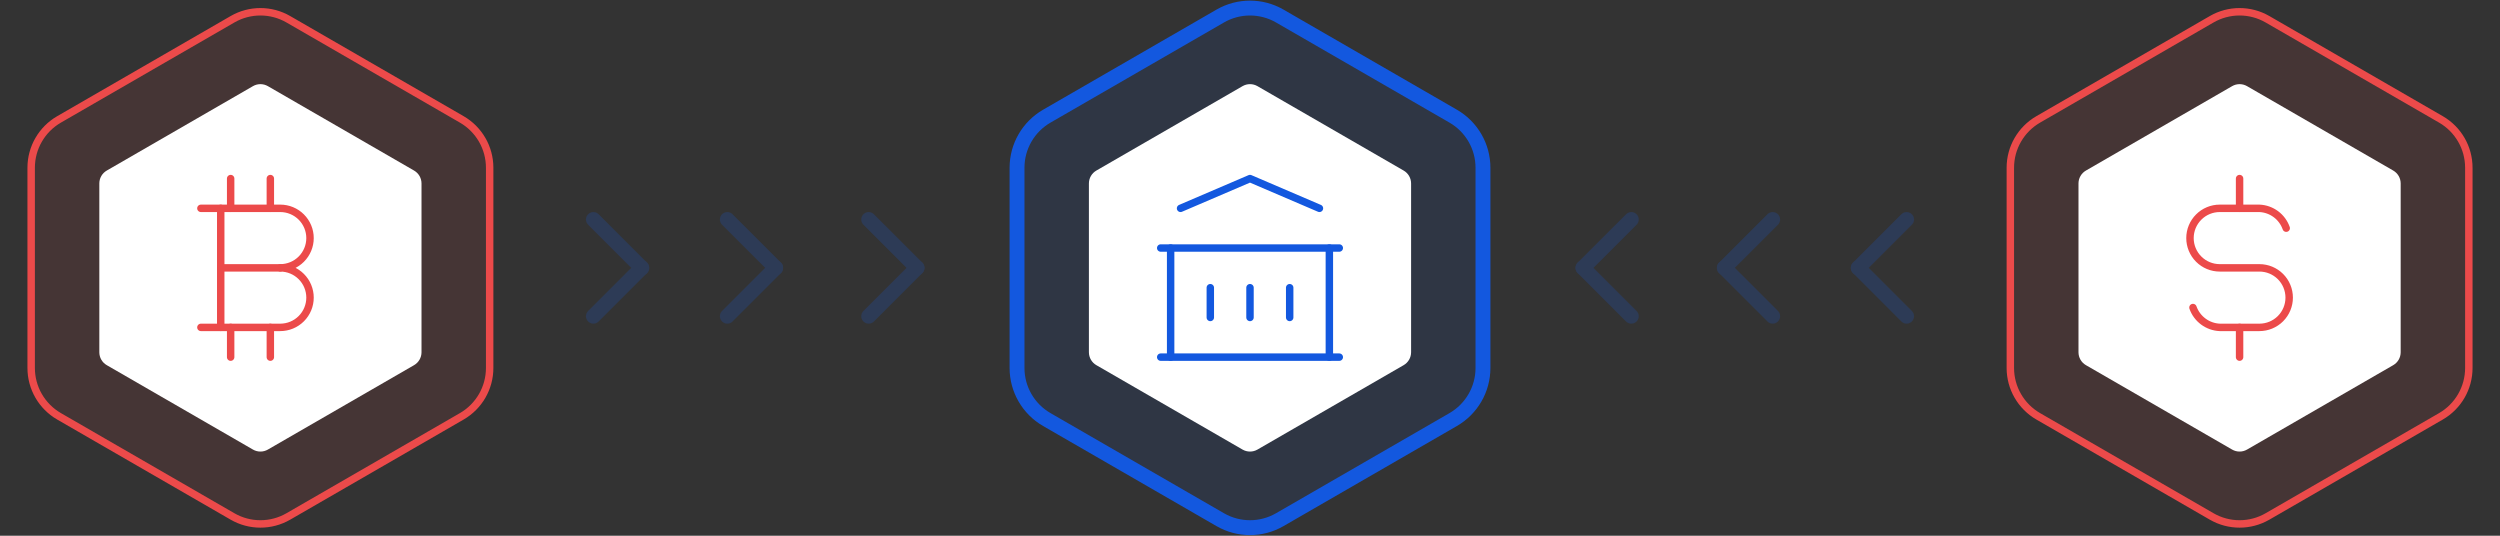<svg width="336" height="72" viewBox="0 0 336 72" fill="none" xmlns="http://www.w3.org/2000/svg">
<rect x="0" y="0" width="336" height="72" fill="#333333" stroke="none"/>
<g opacity="0.2">
<path d="M79.75 42.5L86.25 36" stroke="#1358DF" stroke-width="2" stroke-linecap="round" stroke-linejoin="round"/>
<path d="M79.75 29.5L86.25 36" stroke="#1358DF" stroke-width="2" stroke-linecap="round" stroke-linejoin="round"/>
<path d="M97.75 42.5L104.25 36" stroke="#1358DF" stroke-width="2" stroke-linecap="round" stroke-linejoin="round"/>
<path d="M97.75 29.5L104.25 36" stroke="#1358DF" stroke-width="2" stroke-linecap="round" stroke-linejoin="round"/>
<path d="M116.75 42.5L123.25 36" stroke="#1358DF" stroke-width="2" stroke-linecap="round" stroke-linejoin="round"/>
<path d="M116.75 29.5L123.25 36" stroke="#1358DF" stroke-width="2" stroke-linecap="round" stroke-linejoin="round"/>
</g>
<g opacity="0.2">
<path d="M256.25 29.5L249.75 36" stroke="#1358DF" stroke-width="2" stroke-linecap="round" stroke-linejoin="round"/>
<path d="M256.25 42.5L249.75 36" stroke="#1358DF" stroke-width="2" stroke-linecap="round" stroke-linejoin="round"/>
<path d="M238.25 29.5L231.75 36" stroke="#1358DF" stroke-width="2" stroke-linecap="round" stroke-linejoin="round"/>
<path d="M238.25 42.5L231.75 36" stroke="#1358DF" stroke-width="2" stroke-linecap="round" stroke-linejoin="round"/>
<path d="M219.25 29.5L212.75 36" stroke="#1358DF" stroke-width="2" stroke-linecap="round" stroke-linejoin="round"/>
<path d="M219.25 42.5L212.75 36" stroke="#1358DF" stroke-width="2" stroke-linecap="round" stroke-linejoin="round"/>
</g>
<path d="M172 2.155C169.525 0.726 166.475 0.726 164 2.155L140.689 15.613C138.214 17.042 136.689 19.683 136.689 22.541V49.459C136.689 52.317 138.214 54.958 140.689 56.387L164 69.845C166.475 71.274 169.525 71.274 172 69.845L195.311 56.387C197.786 54.958 199.311 52.317 199.311 49.459V22.541C199.311 19.683 197.786 17.042 195.311 15.613L172 2.155Z" fill="#1358DF" fill-opacity="0.1" stroke="#1358DF" stroke-width="2"/>
<path d="M38.75 2.588C36.429 1.248 33.571 1.248 31.25 2.588L7.939 16.046C5.619 17.386 4.189 19.862 4.189 22.541V49.459C4.189 52.138 5.619 54.614 7.939 55.954L31.25 69.412C33.571 70.752 36.429 70.752 38.75 69.412L62.061 55.954C64.381 54.614 65.811 52.138 65.811 49.459V22.541C65.811 19.862 64.381 17.386 62.061 16.046L38.75 2.588Z" fill="#EC4A4A" fill-opacity="0.1" stroke="#EC4A4A"/>
<path d="M304.75 2.588C302.429 1.248 299.571 1.248 297.25 2.588L273.939 16.046C271.619 17.386 270.189 19.862 270.189 22.541V49.459C270.189 52.138 271.619 54.614 273.939 55.954L297.25 69.412C299.571 70.752 302.429 70.752 304.75 69.412L328.061 55.954C330.381 54.614 331.811 52.138 331.811 49.459V22.541C331.811 19.862 330.381 17.386 328.061 16.046L304.75 2.588Z" fill="#EC4A4A" fill-opacity="0.1" stroke="#EC4A4A"/>
<path d="M167 11.577C167.619 11.22 168.381 11.22 169 11.577L188.651 22.923C189.269 23.28 189.651 23.94 189.651 24.655V47.345C189.651 48.06 189.269 48.72 188.651 49.077L169 60.423C168.381 60.78 167.619 60.78 167 60.423L147.349 49.077C146.731 48.72 146.349 48.06 146.349 47.345V24.655C146.349 23.94 146.731 23.28 147.349 22.923L167 11.577Z" fill="white"/>
<path d="M34 11.577C34.619 11.22 35.381 11.22 36 11.577L55.651 22.923C56.269 23.28 56.651 23.94 56.651 24.655V47.345C56.651 48.06 56.269 48.72 55.651 49.077L36 60.423C35.381 60.78 34.619 60.78 34 60.423L14.349 49.077C13.731 48.72 13.349 48.06 13.349 47.345V24.655C13.349 23.94 13.731 23.28 14.349 22.923L34 11.577Z" fill="white"/>
<path d="M300 11.577C300.619 11.22 301.381 11.22 302 11.577L321.651 22.923C322.269 23.28 322.651 23.94 322.651 24.655V47.345C322.651 48.06 322.269 48.72 321.651 49.077L302 60.423C301.381 60.78 300.619 60.78 300 60.423L280.349 49.077C279.731 48.72 279.349 48.06 279.349 47.345V24.655C279.349 23.94 279.731 23.28 280.349 22.923L300 11.577Z" fill="white"/>
<g clip-path="url(#clip0)">
<path d="M156 48H180" stroke="#1358DF" stroke-linecap="round" stroke-linejoin="round"/>
<path d="M156 33.334H180" stroke="#1358DF" stroke-linecap="round" stroke-linejoin="round"/>
<path d="M158.666 28L167.999 24L177.333 28" stroke="#1358DF" stroke-linecap="round" stroke-linejoin="round"/>
<path d="M157.334 33.334V48" stroke="#1358DF" stroke-linecap="round" stroke-linejoin="round"/>
<path d="M178.666 33.334V48" stroke="#1358DF" stroke-linecap="round" stroke-linejoin="round"/>
<path d="M162.666 38.666V42.666" stroke="#1358DF" stroke-linecap="round" stroke-linejoin="round"/>
<path d="M168 38.666V42.666" stroke="#1358DF" stroke-linecap="round" stroke-linejoin="round"/>
<path d="M173.334 38.666V42.666" stroke="#1358DF" stroke-linecap="round" stroke-linejoin="round"/>
<rect x="-4766" y="-20776" width="11989" height="21542" stroke="#1358DF" stroke-width="70"/>
</g>
<path d="M307.267 30.667C307.002 29.914 306.517 29.257 305.876 28.782C305.234 28.307 304.465 28.034 303.667 28H298.334C297.273 28 296.256 28.421 295.506 29.172C294.755 29.922 294.334 30.939 294.334 32C294.334 33.061 294.755 34.078 295.506 34.828C296.256 35.579 297.273 36 298.334 36H303.667C304.728 36 305.746 36.421 306.496 37.172C307.246 37.922 307.667 38.939 307.667 40C307.667 41.061 307.246 42.078 306.496 42.828C305.746 43.579 304.728 44 303.667 44H298.334C297.536 43.966 296.767 43.693 296.126 43.218C295.484 42.743 294.999 42.086 294.734 41.333" stroke="#EC4A4A" stroke-linecap="round" stroke-linejoin="round"/>
<path d="M301 44V48M301 24V28V24Z" stroke="#EC4A4A" stroke-linecap="round" stroke-linejoin="round"/>
<path d="M27 28H37.667C38.727 28 39.745 28.421 40.495 29.172C41.245 29.922 41.667 30.939 41.667 32C41.667 33.061 41.245 34.078 40.495 34.828C39.745 35.579 38.727 36 37.667 36C38.727 36 39.745 36.421 40.495 37.172C41.245 37.922 41.667 38.939 41.667 40C41.667 41.061 41.245 42.078 40.495 42.828C39.745 43.579 38.727 44 37.667 44H27" stroke="#EC4A4A" stroke-linecap="round" stroke-linejoin="round"/>
<path d="M29.666 28V44" stroke="#EC4A4A" stroke-linecap="round" stroke-linejoin="round"/>
<path d="M29.666 36H37.666" stroke="#EC4A4A" stroke-linecap="round" stroke-linejoin="round"/>
<path d="M31 24V28" stroke="#EC4A4A" stroke-linecap="round" stroke-linejoin="round"/>
<path d="M36.334 24V28" stroke="#EC4A4A" stroke-linecap="round" stroke-linejoin="round"/>
<path d="M31 44V48" stroke="#EC4A4A" stroke-linecap="round" stroke-linejoin="round"/>
<path d="M36.334 44V48" stroke="#EC4A4A" stroke-linecap="round" stroke-linejoin="round"/>
<defs>
<clipPath id="clip0">
<rect width="32" height="32" fill="white" transform="translate(152 20)"/>
</clipPath>
</defs>
</svg>
